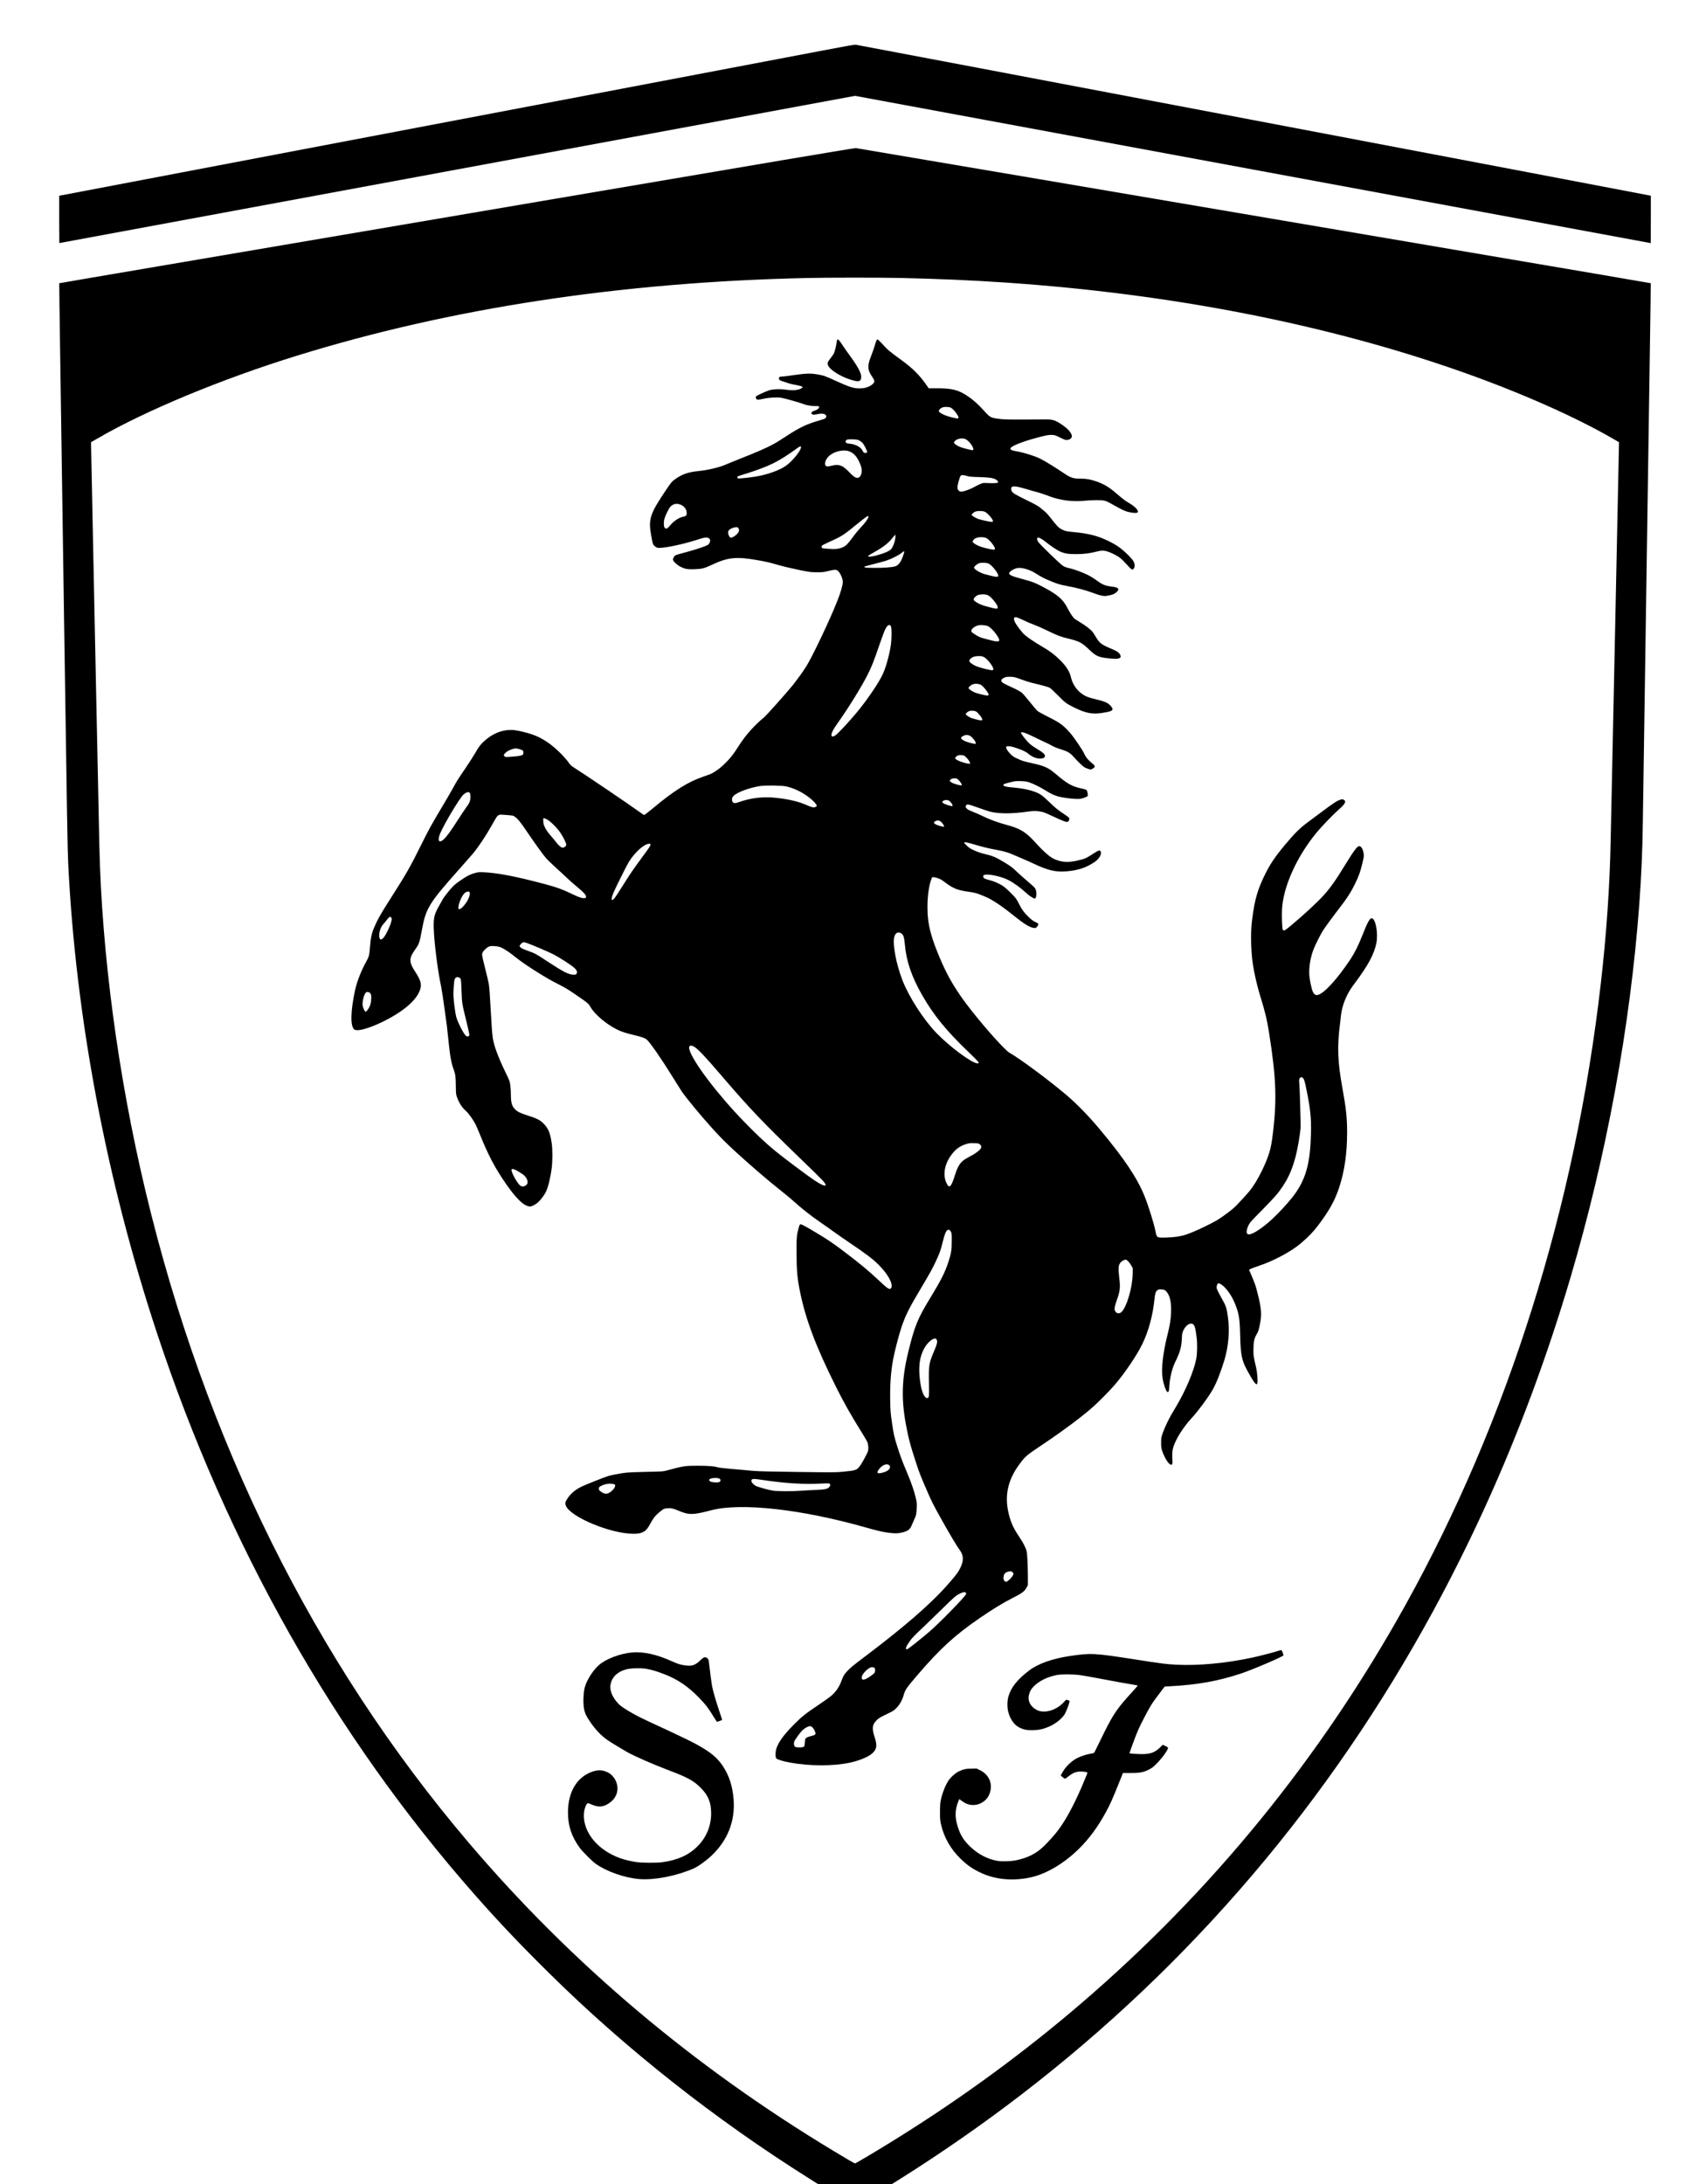<?xml version="1.0" standalone="no"?>
<!DOCTYPE svg PUBLIC "-//W3C//DTD SVG 20010904//EN"
 "http://www.w3.org/TR/2001/REC-SVG-20010904/DTD/svg10.dtd">
<svg version="1.0" xmlns="http://www.w3.org/2000/svg"
 width="4310pt" height="5540pt" viewBox="0 0 4310 5540"
 preserveAspectRatio="xMidYMid meet">

<g transform="translate(0,5540) scale(0.1,-0.1)"
fill="#000000" stroke="none">
<path d="M20825 54110 c-836 -160 -1748 -333 -13100 -2490 -3421 -650 -6221
-1183 -6223 -1185 -1 -1 -1 -271 0 -601 l3 -599 10092 1867 10093 1867 10092
-1868 10093 -1867 3 600 c1 329 1 600 0 602 -8 6 -20130 3827 -20173 3830 -35
2 -306 -46 -880 -156z"/>
<path d="M14120 50365 c-4150 -706 -8686 -1478 -10080 -1715 -1394 -237 -2536
-432 -2537 -434 -2 -2 8 -772 22 -1712 14 -940 59 -3975 99 -6744 76 -5121 89
-5900 106 -6255 189 -3908 970 -8039 2252 -11915 1786 -5400 4510 -10214 8052
-14235 614 -697 1164 -1277 1902 -2005 1944 -1919 4201 -3701 6597 -5206 l228
-144 928 0 927 0 205 128 c1040 652 2120 1403 3099 2156 4304 3307 7810 7425
10442 12266 460 845 926 1781 1330 2670 834 1834 1557 3778 2147 5775 913
3090 1516 6364 1746 9470 52 708 80 1347 90 2070 16 1118 158 10656 180 12070
13 885 23 1610 21 1612 -1 1 -625 108 -1387 238 -2283 388 -2615 444 -2824
480 -110 19 -441 75 -735 125 -294 50 -614 104 -710 121 -7068 1202 -14476
2460 -14510 2463 -32 4 -2295 -378 -7590 -1279z m8720 -2015 c977 -22 1765
-56 2645 -115 4210 -284 8170 -1057 11595 -2265 1472 -519 2879 -1141 3832
-1694 l158 -91 0 -45 c0 -25 -45 -2164 -99 -4755 -55 -2590 -105 -4955 -111
-5255 -23 -1206 -106 -2413 -251 -3675 -649 -5659 -2353 -11078 -4957 -15765
-2152 -3874 -4897 -7246 -8217 -10095 -1454 -1248 -3007 -2386 -4685 -3432
-458 -286 -1040 -633 -1060 -633 -14 0 -181 97 -536 311 -3568 2149 -6658
4758 -9265 7824 -3913 4602 -6699 10222 -8203 16548 -691 2902 -1105 6013
-1166 8742 -25 1141 -211 10107 -210 10165 l0 65 158 91 c1217 708 3146 1509
5062 2102 3895 1207 8232 1868 12940 1971 522 12 1869 12 2370 1z"/>
<path d="M21221 46706 c-14 -104 -46 -227 -70 -275 -11 -20 -47 -72 -81 -116
-77 -99 -83 -115 -69 -168 30 -111 296 -287 566 -373 209 -66 264 -58 279 42
15 100 -65 257 -277 550 -64 87 -149 209 -189 269 -126 191 -141 198 -159 71z"/>
<path d="M22226 46748 c-8 -24 -30 -90 -47 -148 -17 -58 -56 -168 -87 -245
-87 -223 -84 -332 13 -480 61 -91 75 -119 75 -146 0 -56 -104 -132 -226 -164
-33 -9 -100 -16 -154 -16 -140 -1 -257 36 -579 183 -300 136 -312 140 -471
170 -175 33 -312 29 -609 -15 -135 -21 -270 -37 -301 -37 -62 0 -80 -11 -80
-51 0 -36 27 -52 147 -88 54 -16 110 -34 125 -40 15 -6 89 -22 165 -36 77 -15
145 -33 153 -41 13 -14 12 -17 -8 -35 -64 -51 -216 -69 -391 -44 -170 24 -346
17 -451 -18 -97 -33 -301 -129 -319 -150 -19 -23 -6 -65 24 -79 20 -9 51 -6
157 17 159 34 349 44 465 25 78 -12 477 -126 547 -155 72 -31 215 -56 301 -54
44 2 86 -1 93 -5 40 -24 -16 -85 -101 -110 -86 -25 -111 -71 -52 -98 20 -9 42
-8 103 5 104 23 169 22 210 -3 24 -15 32 -27 32 -47 -1 -49 -22 -63 -163 -103
-340 -98 -508 -178 -862 -410 -115 -76 -250 -160 -300 -187 -169 -94 -467
-224 -875 -383 -124 -49 -256 -103 -295 -120 -196 -91 -482 -161 -770 -190
-233 -24 -385 -77 -550 -190 -97 -68 -119 -93 -251 -290 -409 -609 -450 -733
-374 -1156 17 -93 35 -183 41 -201 14 -45 78 -99 126 -107 113 -20 616 82 968
195 233 75 275 81 330 45 35 -23 40 -56 16 -111 -18 -40 -28 -49 -83 -74 -93
-42 -356 -125 -578 -183 -125 -32 -203 -57 -216 -69 -35 -33 -58 -83 -50 -112
10 -43 110 -133 190 -172 118 -58 178 -68 356 -62 190 7 250 22 450 117 393
185 612 207 1140 114 239 -42 306 -58 549 -128 105 -31 327 -83 493 -117 297
-61 306 -62 468 -63 154 0 174 2 293 32 149 37 188 39 231 13 61 -38 136 -199
136 -290 0 -85 -58 -282 -148 -506 -199 -496 -619 -1378 -771 -1623 -94 -151
-219 -325 -356 -497 -145 -181 -682 -782 -732 -818 -69 -51 -225 -200 -326
-312 -128 -142 -210 -252 -337 -450 -134 -210 -241 -335 -428 -498 -59 -51
-164 -122 -231 -157 -24 -12 -117 -47 -205 -76 -394 -134 -744 -354 -1294
-813 -106 -88 -201 -161 -210 -161 -9 0 -73 42 -142 93 -194 144 -1411 968
-1642 1111 -65 40 -87 61 -135 129 -31 45 -111 138 -177 206 -249 255 -490
417 -749 505 -128 44 -344 96 -448 108 -241 28 -502 -57 -714 -234 -127 -106
-184 -177 -282 -350 -45 -79 -157 -253 -249 -388 -193 -282 -214 -317 -314
-500 -40 -74 -155 -272 -255 -440 -286 -477 -353 -599 -552 -1000 -285 -574
-363 -711 -789 -1380 -247 -388 -310 -500 -397 -701 -69 -157 -92 -264 -111
-506 -17 -216 -26 -250 -101 -383 -119 -210 -233 -505 -279 -718 -114 -531
-121 -912 -18 -992 117 -93 798 182 1230 497 196 143 341 298 408 437 86 179
67 288 -97 536 -154 235 -156 335 -10 539 114 160 122 182 181 500 104 572
175 687 981 1591 135 152 274 310 308 351 141 166 325 442 480 716 133 234
137 241 173 264 29 18 43 20 113 15 272 -20 258 -18 300 -47 76 -52 153 -145
290 -349 202 -301 435 -624 512 -711 37 -42 145 -145 238 -230 94 -84 224
-205 290 -268 66 -63 176 -160 245 -216 199 -163 263 -241 230 -280 -33 -40
-150 -7 -379 105 -211 103 -359 157 -656 236 -727 194 -1197 285 -1550 301
-113 5 -141 3 -215 -16 -107 -27 -187 -64 -313 -147 -192 -126 -247 -174 -371
-326 -65 -79 -129 -165 -143 -193 -14 -27 -52 -96 -85 -153 -130 -222 -154
-321 -145 -587 14 -393 99 -1060 188 -1480 16 -77 54 -324 84 -550 30 -225 57
-421 60 -435 2 -14 16 -137 30 -275 50 -495 77 -655 140 -830 49 -135 55 -181
58 -421 3 -206 5 -223 29 -289 57 -157 124 -259 233 -358 68 -61 184 -225 243
-342 16 -33 64 -145 107 -250 196 -484 344 -774 572 -1120 316 -479 541 -705
703 -705 41 0 141 53 199 106 68 61 160 184 200 267 55 112 117 366 147 604
22 174 23 472 0 624 -37 261 -87 381 -205 500 -92 93 -175 135 -396 204 -185
58 -265 97 -325 155 -84 83 -110 170 -110 377 0 74 -7 183 -15 242 -15 102
-20 115 -130 341 -179 372 -286 661 -314 851 -17 118 -29 287 -51 684 -22 410
-36 598 -51 695 -5 36 -46 205 -89 376 -44 172 -80 331 -80 353 0 57 18 88 88
153 79 72 116 83 249 70 80 -8 113 -17 164 -42 103 -52 194 -114 364 -250 100
-80 261 -192 428 -299 305 -194 455 -281 678 -392 150 -75 263 -147 549 -347
171 -120 182 -130 238 -226 106 -179 394 -422 658 -554 117 -58 207 -88 429
-142 207 -50 273 -73 326 -112 72 -53 362 -468 632 -905 114 -183 230 -368
258 -410 103 -154 486 -618 759 -920 241 -267 324 -350 621 -624 369 -339 809
-716 1145 -982 115 -91 250 -202 299 -248 205 -187 445 -378 695 -549 91 -63
244 -170 340 -240 96 -70 281 -198 410 -285 416 -281 578 -403 725 -550 151
-150 266 -311 314 -438 36 -98 23 -177 -29 -177 -38 0 -92 42 -271 211 -275
258 -507 450 -899 745 -284 214 -409 298 -690 466 -276 166 -377 220 -404 216
-17 -2 -25 -18 -42 -78 -53 -186 -59 -250 -58 -630 1 -461 20 -668 90 -1009
146 -710 404 -1390 916 -2415 198 -396 373 -706 665 -1174 63 -101 121 -201
129 -224 21 -60 28 -166 15 -216 -17 -60 -143 -295 -202 -376 -85 -115 -101
-121 -444 -154 -167 -16 -248 -16 -1130 -5 -695 9 -1001 16 -1140 28 -578 49
-855 76 -895 89 -95 29 -235 40 -505 41 -333 0 -364 -5 -815 -127 -67 -18
-120 -21 -485 -28 -273 -5 -455 -13 -545 -24 -153 -19 -351 -58 -449 -88 -77
-24 -519 -199 -635 -252 -171 -78 -296 -181 -385 -318 -52 -79 -59 -115 -36
-176 108 -284 1134 -712 1710 -713 127 0 190 11 258 49 67 36 112 90 177 213
72 134 123 199 223 282 106 89 125 98 217 104 88 6 143 -7 289 -69 249 -105
356 -103 807 16 756 201 2307 28 3946 -440 276 -78 406 -108 561 -129 156 -20
235 -19 335 5 148 36 206 77 247 177 16 38 48 113 73 168 44 98 45 103 55 247
9 142 8 152 -18 270 -38 176 -118 407 -233 678 -120 283 -160 391 -245 660
-75 238 -85 281 -133 610 -32 220 -36 273 -41 520 -8 417 14 737 73 1059 36
196 146 621 209 809 106 312 189 481 485 977 239 401 311 531 399 723 90 194
114 262 167 477 50 204 84 285 127 300 36 12 56 0 82 -51 18 -35 20 -58 19
-234 0 -222 -14 -310 -86 -530 -84 -258 -191 -470 -451 -895 -331 -541 -407
-729 -571 -1405 -157 -644 -174 -1164 -60 -1790 66 -365 115 -552 266 -1010
85 -259 109 -320 279 -711 113 -261 162 -359 347 -689 220 -395 406 -706 473
-796 102 -134 111 -267 29 -440 -63 -135 -111 -199 -374 -495 -413 -463 -1096
-1053 -2081 -1794 -257 -193 -344 -265 -423 -349 -73 -79 -103 -127 -140 -232
-66 -180 -155 -308 -294 -418 -45 -36 -189 -137 -319 -224 -309 -208 -402
-282 -594 -476 -250 -252 -380 -426 -443 -594 -34 -89 -38 -238 -8 -271 26
-28 176 -74 346 -105 507 -93 1114 -92 1530 0 255 57 476 152 572 247 103 101
113 194 43 407 -70 214 -59 308 51 417 55 56 83 73 251 154 173 84 193 97 253
158 81 83 146 196 180 315 46 158 63 182 370 541 555 647 945 1003 1560 1424
343 235 592 387 839 512 232 116 299 166 350 259 l36 65 0 215 c-1 298 -14
574 -32 645 -23 95 -82 208 -193 375 -156 233 -222 388 -276 644 -88 426 6
814 292 1196 149 200 162 211 593 500 509 341 997 705 1268 947 147 131 429
416 547 554 261 304 566 755 706 1044 162 336 266 725 310 1165 18 179 57 227
178 217 75 -6 103 -23 149 -91 69 -101 99 -268 90 -501 -7 -173 -30 -317 -87
-544 -123 -490 -167 -892 -125 -1134 26 -152 86 -318 119 -330 32 -13 43 18
49 140 10 211 72 464 153 626 111 221 155 373 164 572 6 144 8 153 41 225 57
121 153 190 227 164 54 -19 79 -101 108 -349 20 -167 15 -415 -11 -544 -60
-304 -260 -782 -496 -1181 -158 -267 -158 -267 -239 -428 -39 -79 -90 -199
-113 -265 -41 -118 -42 -126 -42 -247 0 -103 4 -138 23 -200 30 -93 94 -224
141 -287 72 -94 128 -98 124 -7 -9 218 -6 280 15 359 59 212 249 517 473 760
158 171 395 490 516 692 98 164 208 434 306 753 110 357 145 748 98 1100 -33
248 -45 285 -155 483 -129 234 -139 258 -131 310 15 86 40 97 116 49 122 -79
269 -284 352 -497 98 -249 116 -361 127 -795 12 -496 40 -635 182 -895 169
-308 236 -392 254 -319 14 55 -4 286 -31 399 -68 290 -69 293 -68 455 0 187
18 276 71 370 54 95 57 103 92 269 52 249 41 400 -60 796 -52 204 -59 224
-152 444 l-62 143 23 18 c13 9 116 48 230 86 360 119 809 359 1041 554 204
172 328 299 451 462 286 377 430 635 538 963 140 423 204 872 204 1410 0 363
-27 610 -118 1110 -123 673 -138 1067 -60 1655 7 58 17 137 20 175 16 171 72
359 156 527 61 122 100 183 209 328 324 433 478 718 535 999 51 253 -20 631
-120 631 -49 0 -105 -103 -231 -422 -108 -274 -196 -450 -312 -626 -326 -489
-649 -844 -813 -894 -59 -17 -99 5 -133 74 -36 74 -84 301 -92 434 -12 201 31
453 111 655 50 124 163 349 231 460 55 88 271 382 458 624 158 204 261 365
356 560 101 206 142 323 195 550 35 152 37 164 26 233 -17 110 -61 182 -113
182 -47 0 -136 -119 -348 -465 -256 -417 -374 -584 -555 -786 -161 -178 -501
-493 -828 -765 -160 -134 -189 -147 -208 -96 -15 38 -25 326 -18 496 26 578
373 1350 884 1967 132 159 417 454 571 590 153 135 183 201 108 236 -29 15
-37 14 -86 -1 -89 -30 -180 -90 -510 -338 -90 -68 -213 -159 -273 -203 -230
-167 -368 -302 -619 -604 -249 -299 -369 -476 -501 -740 -190 -382 -267 -645
-329 -1136 -38 -294 -39 -581 -6 -970 22 -252 109 -663 210 -990 129 -421 170
-593 224 -935 175 -1111 198 -1650 105 -2473 -40 -357 -75 -516 -162 -737
-120 -305 -293 -618 -436 -794 -64 -78 -263 -296 -357 -391 -71 -72 -289 -238
-434 -330 -173 -110 -617 -320 -825 -389 -131 -44 -289 -68 -497 -73 -247 -7
-242 -10 -277 163 -44 212 -174 630 -278 889 -182 454 -515 952 -1127 1684
-285 341 -577 642 -846 872 -425 363 -1190 931 -1453 1079 -131 74 -763 792
-1117 1270 -264 357 -440 656 -599 1018 -278 632 -365 968 -364 1417 1 270 39
540 100 700 18 48 21 50 54 48 19 -1 68 -13 109 -26 60 -19 98 -41 189 -110
201 -152 315 -197 601 -236 103 -14 174 -30 240 -54 108 -39 243 -98 298 -129
197 -112 339 -213 635 -450 228 -183 368 -268 469 -283 41 -6 49 -4 77 22 17
15 34 42 37 60 6 31 5 32 -72 69 -60 28 -98 57 -171 127 -117 113 -177 195
-236 319 -25 54 -66 124 -90 156 -54 69 -197 210 -287 283 -85 68 -238 140
-370 174 -127 33 -158 48 -166 80 -10 40 2 53 50 60 122 19 424 -52 589 -137
141 -73 320 -203 452 -329 59 -56 183 -139 207 -139 30 0 48 40 48 110 0 82
-14 131 -47 170 -14 17 -98 92 -187 167 -88 75 -206 180 -261 233 -114 110
-155 140 -315 237 -213 130 -305 169 -500 213 -120 27 -261 81 -360 137 -53
30 -160 131 -160 151 0 23 85 6 317 -64 116 -35 274 -75 350 -89 371 -70 425
-85 668 -192 94 -41 193 -84 220 -95 28 -11 118 -51 200 -90 369 -174 562
-220 832 -198 296 23 499 90 717 234 96 65 165 161 166 233 0 30 -21 63 -40
63 -23 0 -76 -28 -187 -101 -151 -99 -199 -118 -388 -159 -218 -47 -357 -40
-533 26 -136 51 -276 171 -552 473 -208 227 -363 320 -665 401 -248 66 -472
148 -655 240 -54 27 -158 73 -229 100 -101 40 -136 59 -160 86 -29 33 -30 36
-17 67 12 30 16 32 57 31 27 -1 123 -31 251 -78 113 -42 249 -87 301 -101 234
-59 568 -58 986 4 130 19 241 14 356 -15 33 -8 166 -65 295 -127 216 -102 303
-133 338 -120 21 8 44 63 38 88 -4 16 -46 50 -134 108 -154 101 -218 154 -387
317 -175 169 -231 206 -395 262 -133 45 -306 77 -503 94 -187 15 -249 31 -255
66 -4 19 36 33 203 74 99 24 123 26 245 22 112 -4 148 -10 213 -32 102 -34
295 -131 425 -213 120 -75 208 -116 307 -144 102 -28 330 -59 453 -62 94 -2
118 1 195 26 52 17 91 36 97 47 13 25 -5 130 -27 152 -11 11 -59 26 -123 39
-239 48 -365 119 -655 366 -186 159 -287 206 -590 273 -230 50 -261 60 -393
122 -86 39 -116 60 -171 115 -75 76 -121 156 -104 182 16 24 103 18 203 -14
192 -62 288 -105 348 -156 31 -27 89 -66 128 -85 122 -61 279 -58 299 6 16 51
-29 95 -216 207 -101 61 -151 99 -205 155 -81 84 -184 220 -184 242 0 39 116
1 350 -115 102 -50 224 -109 272 -130 49 -21 125 -60 170 -86 54 -30 131 -61
220 -88 170 -52 231 -88 322 -190 92 -104 222 -230 266 -260 19 -13 65 -33
101 -45 64 -21 68 -21 100 -5 92 47 92 76 0 149 -95 76 -161 155 -192 230 -39
94 -264 426 -366 541 -177 199 -251 252 -567 410 -118 59 -234 123 -257 143
-24 21 -111 123 -195 228 -84 105 -171 207 -194 227 -50 42 -130 86 -321 172
-162 73 -209 105 -209 140 0 30 23 53 80 79 37 17 63 21 145 20 97 -1 105 -3
280 -66 99 -36 223 -76 275 -88 228 -53 404 -101 443 -121 25 -13 109 -90 212
-194 180 -183 214 -209 392 -299 344 -172 514 -197 861 -125 148 30 167 65 86
157 -69 78 -149 113 -394 171 -163 38 -230 64 -311 117 -148 97 -259 256 -299
428 -36 154 -119 286 -281 447 -137 135 -259 227 -429 325 -242 139 -458 290
-520 366 -144 174 -205 270 -216 335 -5 34 -3 43 13 51 33 18 72 5 268 -88 72
-34 175 -78 230 -97 55 -19 206 -85 335 -148 269 -130 331 -153 525 -200 285
-69 349 -104 540 -286 164 -157 231 -188 467 -214 186 -22 280 -18 310 12 20
20 20 26 10 62 -18 58 -77 103 -206 156 -271 112 -324 152 -413 304 -31 53
-72 116 -92 140 -48 59 -176 157 -307 235 -60 36 -122 75 -138 87 -47 37 -111
132 -183 271 -120 234 -256 350 -656 558 -187 97 -243 118 -482 181 -273 73
-345 104 -345 149 0 40 110 112 201 131 106 23 309 -33 457 -125 182 -112 212
-128 352 -187 206 -87 261 -105 449 -140 264 -50 473 -105 658 -174 178 -67
278 -90 341 -80 142 23 191 39 238 74 60 45 84 83 68 108 -18 29 -55 42 -160
54 -144 17 -233 49 -334 123 -104 75 -195 133 -276 174 -122 61 -339 142 -452
167 -86 19 -132 36 -177 63 -64 39 -578 535 -627 606 -32 44 -38 100 -12 110
27 10 113 -37 204 -111 113 -92 285 -207 356 -239 122 -54 212 -69 414 -68
199 0 340 18 544 70 143 36 220 22 421 -76 125 -62 192 -116 326 -266 116
-130 136 -141 172 -92 30 41 27 109 -7 178 -35 69 -212 245 -351 350 -164 123
-459 261 -675 315 -138 36 -313 64 -495 80 -185 17 -215 24 -309 73 -75 39
-120 86 -288 304 -46 58 -106 123 -133 144 -28 21 -77 62 -110 91 -48 44 -114
81 -350 197 -298 147 -345 175 -377 223 -19 29 -24 79 -10 101 28 43 132 31
377 -42 99 -30 227 -66 285 -81 57 -15 163 -49 235 -77 161 -62 225 -81 390
-114 169 -34 395 -43 579 -23 72 8 205 14 296 14 193 0 228 -9 395 -105 250
-142 329 -179 430 -200 118 -24 197 -26 215 -5 34 40 -61 144 -211 232 -109
63 -157 100 -329 248 -191 165 -325 244 -524 310 -149 49 -239 65 -378 65
-196 0 -254 19 -433 140 -187 127 -483 310 -582 359 -158 79 -440 166 -647
201 -84 14 -126 34 -126 60 0 59 282 174 695 284 225 59 279 69 367 65 67 -4
86 -10 189 -62 63 -31 128 -60 146 -63 81 -16 163 31 163 92 0 86 -114 209
-306 329 -132 83 -196 100 -374 97 -80 -1 -345 -2 -590 -3 -389 0 -463 2 -591
19 -199 27 -216 37 -366 203 -145 163 -274 278 -418 374 -234 157 -398 198
-783 197 l-204 0 -31 46 c-204 296 -362 454 -702 700 -270 196 -314 234 -463
400 -48 53 -91 92 -102 92 -13 0 -23 -13 -34 -42z m1892 -1687 c45 -23 106
-87 155 -162 44 -68 52 -93 33 -108 -12 -10 -44 -5 -163 24 -149 37 -256 83
-308 131 -24 22 -25 25 -11 52 16 31 54 60 95 72 52 16 160 11 199 -9z m370
-796 c110 -46 258 -273 185 -283 -12 -2 -91 15 -175 38 -123 33 -167 50 -225
86 -85 53 -90 70 -38 119 55 52 177 71 253 40z m-2694 -35 c26 -13 64 -39 83
-59 40 -41 126 -211 121 -238 -4 -22 -62 -30 -84 -12 -9 7 -26 34 -39 59 -41
82 -176 153 -312 165 -91 8 -120 26 -109 68 9 39 40 47 171 44 102 -3 127 -6
169 -27z m-1474 -172 c-1 -87 -217 -353 -382 -471 -161 -115 -481 -229 -778
-276 -153 -25 -416 -52 -435 -45 -20 8 -28 36 -13 49 7 6 72 29 143 50 169 49
439 144 590 207 211 88 404 197 628 354 53 38 124 88 158 112 68 48 89 52 89
20z m1223 -105 c131 -51 216 -156 293 -361 55 -146 9 -312 -87 -312 -51 0
-106 39 -215 154 -157 164 -252 199 -425 157 -48 -12 -99 -21 -115 -21 -100 0
-79 156 35 263 127 119 371 176 514 120z m2987 -625 c56 -18 99 -22 310 -28
256 -8 342 -20 421 -60 46 -24 70 -63 50 -83 -12 -12 -162 -15 -311 -7 -56 3
-75 -1 -140 -29 -41 -17 -104 -49 -140 -70 -86 -51 -252 -113 -317 -119 -48
-4 -55 -2 -83 26 -26 27 -30 37 -30 87 0 58 49 239 76 283 19 29 76 29 164 0z
m-7255 -732 c92 -43 144 -119 145 -208 0 -63 -20 -82 -100 -97 -93 -16 -232
-109 -318 -214 -72 -87 -102 -102 -135 -68 -18 18 -23 36 -26 102 -4 94 15
160 85 302 56 114 78 144 132 178 60 38 143 40 217 5z m7710 -177 c71 -33 205
-189 205 -238 0 -23 -52 -21 -185 9 -77 16 -160 37 -185 46 -71 26 -170 86
-170 104 0 24 52 69 96 85 62 22 186 19 239 -6z m-2955 -127 c0 -38 -80 -150
-186 -261 -61 -64 -153 -174 -204 -246 -129 -178 -175 -225 -259 -264 -98 -45
-197 -55 -386 -39 -148 13 -150 13 -153 38 -2 14 3 32 10 42 7 9 85 48 173 88
327 147 370 174 695 440 269 220 310 247 310 202z m-3314 -270 c22 -14 36 -55
30 -86 -8 -44 -62 -104 -130 -145 -71 -42 -96 -38 -125 22 -28 58 -27 109 3
143 40 48 185 91 222 66z m3995 -281 c-12 -92 -56 -208 -100 -262 -39 -46
-102 -79 -246 -127 -226 -75 -391 -95 -327 -39 9 8 76 47 147 87 230 128 367
237 467 372 30 40 55 65 60 60 5 -5 5 -43 -1 -91z m2323 5 c75 -44 206 -211
206 -263 0 -20 -5 -23 -41 -23 -23 0 -107 16 -188 36 -149 37 -246 78 -311
132 -32 28 -33 28 -17 59 33 63 118 95 235 88 55 -3 83 -10 116 -29z m-2124
-441 c-57 -163 -120 -246 -204 -270 -85 -24 -269 -38 -506 -38 -157 0 -234 3
-255 12 -27 11 -28 14 -12 22 9 6 115 34 235 64 119 29 260 68 312 85 139 46
325 140 395 200 74 63 79 52 35 -75z m2176 -203 c81 -41 232 -232 237 -298 2
-27 0 -29 -40 -32 -25 -2 -84 8 -140 24 -54 14 -124 33 -156 40 -111 27 -277
126 -277 166 0 31 72 95 128 113 67 21 194 15 248 -13z m-20 -800 c83 -42 244
-243 244 -303 0 -51 -21 -50 -283 20 -120 32 -207 69 -284 123 -66 45 -59 80
30 148 57 42 220 49 293 12z m-2469 -779 c28 -42 25 -352 -5 -527 -46 -265
-123 -534 -201 -701 -100 -214 -381 -629 -636 -940 -203 -247 -494 -559 -564
-606 -137 -90 -130 44 13 245 303 425 645 974 807 1297 104 208 146 313 284
714 64 187 134 377 156 422 56 118 109 152 146 96z m2470 -6 c104 -53 291
-293 281 -360 -2 -18 -10 -22 -48 -25 -25 -1 -79 7 -120 18 -41 11 -121 32
-178 46 -130 32 -173 51 -278 119 -74 48 -84 58 -84 84 0 51 84 117 177 141
66 16 195 4 250 -23z m-108 -782 c57 -28 149 -126 204 -217 40 -66 47 -105 20
-115 -37 -14 -355 67 -448 114 -158 82 -182 131 -94 194 50 36 98 48 187 49
69 0 91 -4 131 -25z m-127 -686 c47 -10 61 -19 121 -80 63 -65 127 -159 127
-186 0 -7 -9 -17 -19 -23 -24 -12 -291 54 -361 90 -75 38 -130 80 -130 99 0
29 65 83 117 97 61 16 80 17 145 3z m-72 -694 c51 -27 160 -167 160 -207 0
-24 -52 -24 -139 1 -36 10 -88 24 -114 31 -60 16 -167 84 -167 106 0 24 55 71
97 82 45 13 126 6 163 -13z m-178 -605 c67 -19 198 -184 169 -213 -16 -16
-229 40 -299 79 -92 50 -95 79 -12 122 48 24 85 27 142 12z m-11409 -349 c88
-24 109 -43 105 -95 -5 -70 -32 -78 -365 -103 -67 -5 -87 -3 -108 11 -32 21
-32 37 2 76 35 42 84 72 168 103 85 31 111 32 198 8z m11280 -165 c52 -21 157
-153 157 -196 0 -18 -61 -11 -167 19 -109 30 -213 85 -213 111 0 20 36 55 70
69 36 14 116 13 153 -3z m-147 -608 c40 -35 94 -113 94 -135 0 -19 -26 -16
-130 11 -88 24 -145 51 -170 81 -10 13 -9 19 6 36 26 29 50 38 111 38 45 1 57
-3 89 -31z m-4366 -173 c174 -38 352 -118 511 -227 140 -95 269 -223 269 -266
0 -7 -14 -19 -32 -28 -43 -22 -90 -13 -223 46 -203 90 -450 149 -775 185 -327
36 -638 0 -947 -109 -89 -32 -120 -32 -150 -4 -18 17 -23 32 -23 70 0 41 5 54
37 89 84 93 400 211 683 254 132 20 544 14 650 -10z m-8033 -153 c24 -15 36
-109 23 -176 -15 -76 -27 -100 -105 -206 -34 -47 -131 -193 -216 -325 -179
-280 -274 -409 -352 -482 -106 -100 -159 -54 -110 98 53 164 377 729 569 990
56 77 150 127 191 101z m12161 -206 c46 -24 112 -120 95 -137 -18 -18 -202 41
-245 78 -52 46 78 97 150 59z m-10196 -477 c87 -44 262 -216 344 -340 66 -98
138 -242 147 -293 4 -22 -1 -34 -21 -53 -71 -66 -117 -41 -263 142 -35 44 -96
118 -137 164 -45 52 -88 116 -114 168 -35 71 -42 95 -46 163 -5 95 -3 96 90
49z m9980 -47 c50 -33 110 -123 94 -140 -11 -10 -176 38 -217 64 -48 30 -49
48 -6 74 40 25 93 26 129 2z m-7352 -601 c0 -22 -42 -86 -174 -264 -230 -310
-347 -479 -501 -727 -156 -250 -213 -335 -253 -378 -66 -71 -74 -5 -16 141 43
109 333 692 394 792 150 246 393 464 518 465 29 0 32 -3 32 -29z m-4590 -1196
c20 -24 5 -105 -33 -182 -66 -130 -177 -253 -229 -253 -58 0 20 263 113 381
47 59 122 87 149 54z m-1983 -651 c16 -26 16 -31 -5 -113 -24 -95 -121 -299
-177 -374 -73 -98 -125 -82 -125 39 0 99 40 213 98 277 26 29 60 70 77 92 43
60 87 105 102 105 7 0 20 -12 30 -26z m12923 -389 c66 -34 86 -90 105 -296 39
-428 172 -814 445 -1290 279 -489 610 -895 1155 -1418 288 -277 308 -301 242
-301 -135 0 -697 414 -1038 766 -326 338 -692 902 -860 1327 -172 436 -269
974 -206 1139 31 80 90 108 157 73z m-9479 -254 c119 -41 529 -216 657 -280
147 -74 442 -263 533 -342 69 -59 92 -113 65 -154 -14 -22 -24 -25 -69 -25
-132 0 -245 57 -692 350 -278 182 -283 185 -461 250 -152 56 -170 64 -201 93
-31 28 -29 40 13 87 42 47 70 51 155 21z m-1695 -894 c19 -22 21 -45 32 -318
13 -331 9 -307 127 -787 47 -192 75 -322 71 -337 -8 -32 -48 -43 -81 -21 -56
37 -222 361 -254 496 -25 106 -60 362 -67 500 -7 110 10 368 27 432 5 21 20
44 32 53 30 22 86 13 113 -18z m-2291 -371 c33 -33 40 -85 28 -197 -8 -72 -18
-110 -41 -156 -36 -70 -78 -123 -98 -123 -18 0 -59 82 -73 148 -18 85 26 276
77 335 22 25 78 22 107 -7z m8241 -1375 c92 -59 290 -271 654 -696 733 -856
1050 -1190 2040 -2145 272 -262 521 -506 552 -542 153 -174 55 -171 -212 6
-190 127 -771 563 -1005 754 -226 185 -476 420 -779 733 -670 689 -1310 1534
-1388 1831 -27 103 32 129 138 59z m15429 -785 c30 -30 46 -85 94 -326 92
-454 116 -693 108 -1060 -17 -751 -122 -1151 -407 -1550 -143 -201 -463 -545
-675 -726 -236 -200 -436 -318 -510 -300 -37 9 -48 47 -34 115 13 64 48 138
92 196 17 22 160 171 317 330 302 307 375 390 499 575 155 232 253 462 336
790 45 179 96 477 118 685 7 63 -22 1061 -33 1149 -7 63 -6 84 5 106 24 46 55
51 90 16z m-8208 -1672 c39 -29 54 -61 42 -93 -24 -62 -140 -150 -328 -246
-188 -97 -256 -190 -341 -465 -89 -284 -138 -332 -205 -196 -39 80 -55 151
-55 247 0 167 71 351 196 507 105 131 205 200 364 249 63 19 93 23 187 20 95
-2 116 -5 140 -23z m-11723 -681 c43 -27 93 -57 112 -69 87 -53 147 -140 147
-212 0 -39 -4 -49 -36 -79 -48 -43 -110 -46 -156 -8 -79 68 -233 353 -215 400
11 29 67 17 148 -32z m15501 -2299 c23 -23 57 -70 75 -105 l35 -64 -1 -130
c-3 -352 -151 -857 -286 -983 -57 -52 -135 -35 -165 36 -19 46 -7 112 48 267
82 228 92 318 63 560 -24 199 -23 301 3 350 25 48 55 76 107 102 50 25 70 20
121 -33z m-4877 -1962 c7 -5 16 -23 21 -40 13 -45 -6 -114 -76 -277 -126 -291
-137 -360 -128 -800 6 -347 4 -375 -38 -383 -59 -12 -127 107 -162 284 -61
306 -60 591 2 789 46 146 114 264 201 349 76 74 141 102 180 78z m-1191 -3204
c27 -25 29 -48 8 -88 -24 -46 -109 -89 -219 -111 -91 -17 -109 9 -57 85 81
118 207 171 268 114z m-4308 -340 c43 -26 37 -69 -10 -89 -39 -15 -177 -6
-219 16 -34 18 -40 49 -11 65 55 29 199 34 240 8z m1057 -28 c607 -92 1080
-122 1556 -96 181 10 198 6 198 -39 0 -13 -11 -37 -25 -53 -39 -47 -115 -62
-375 -72 -124 -5 -286 -15 -360 -21 -162 -14 -588 -13 -679 2 -123 19 -391 93
-450 124 -53 27 -111 91 -111 123 0 59 38 64 246 32z m-3744 -110 c47 -14 52
-22 37 -67 -22 -69 -126 -160 -203 -177 -40 -10 -115 18 -165 61 -37 31 -42
40 -39 72 3 32 9 39 54 63 97 52 229 72 316 48z m10123 -2235 c14 -13 25 -33
25 -43 0 -43 -118 -176 -173 -195 -52 -19 -93 49 -78 128 14 75 45 107 118
124 62 15 83 12 108 -14z m-1185 -521 c10 -10 11 -22 4 -39 -26 -68 -689 -746
-929 -950 -261 -222 -544 -445 -565 -445 -53 0 -34 57 67 203 58 83 125 153
384 396 96 91 284 273 418 405 322 317 370 359 466 406 85 42 134 50 155 24z
m-2312 -1911 c17 -23 15 -94 -3 -120 -20 -29 -139 -115 -202 -147 -69 -34
-110 -35 -119 -1 -11 45 5 89 55 150 53 64 124 121 169 136 36 11 84 3 100
-18z m-1577 -1505 c41 -42 83 -131 75 -162 -6 -26 -31 -38 -129 -62 -37 -9
-82 -26 -100 -38 -31 -21 -32 -25 -38 -106 -3 -47 -9 -92 -13 -102 -13 -28
-61 -40 -147 -36 -70 3 -83 6 -100 27 -21 26 -25 84 -8 127 15 40 146 221 195
270 58 59 151 112 196 113 28 1 44 -6 69 -31z"/>
<path d="M32375 13514 c-131 -40 -452 -122 -620 -158 -656 -140 -1351 -205
-1897 -178 -286 14 -358 24 -1083 137 -1022 159 -1098 163 -1635 84 -439 -65
-803 -194 -1026 -362 -308 -233 -468 -434 -535 -673 -30 -106 -31 -274 -1
-386 48 -180 147 -321 269 -386 112 -59 192 -77 343 -75 150 1 261 24 401 82
176 73 345 205 417 323 39 65 110 247 118 304 l6 40 -43 13 -43 13 -65 -70
c-189 -202 -484 -287 -672 -195 -167 82 -246 233 -205 391 22 89 50 138 118
209 133 137 344 242 586 290 117 22 400 22 577 -1 72 -10 234 -37 360 -61 502
-96 993 -184 1053 -191 34 -4 62 -11 62 -16 0 -5 -62 -77 -137 -159 -371 -404
-475 -554 -707 -1019 -89 -179 -183 -371 -210 -428 -35 -76 -53 -103 -69 -107
-12 -2 -49 -9 -82 -15 -105 -20 -258 -70 -335 -112 -149 -80 -289 -217 -369
-362 l-43 -78 43 -36 c66 -58 62 -58 146 9 112 89 186 122 291 127 79 4 186
-10 196 -26 5 -8 -21 -71 -134 -339 -197 -463 -408 -855 -602 -1115 -89 -120
-268 -319 -386 -430 -184 -173 -395 -278 -677 -338 -142 -30 -361 -37 -484
-16 -250 44 -487 167 -688 359 -161 155 -240 277 -307 477 -87 259 -86 446 4
670 12 30 23 57 25 59 2 2 23 -13 47 -33 24 -21 76 -54 116 -73 225 -112 514
3 603 238 94 246 -3 486 -240 602 l-86 42 -120 -1 c-142 0 -223 -18 -332 -71
-83 -41 -189 -132 -248 -213 -81 -111 -164 -314 -207 -507 -18 -82 -22 -131
-22 -303 -1 -181 2 -217 23 -310 77 -342 242 -633 502 -886 164 -159 299 -253
504 -350 379 -180 840 -220 1298 -113 389 91 837 361 1203 724 264 263 478
555 687 940 99 184 155 308 302 673 l122 304 184 -1 c232 -1 330 16 469 85 83
42 108 60 205 158 145 147 284 340 285 397 0 11 -24 27 -66 46 l-67 30 -62
-61 c-130 -126 -230 -167 -423 -174 -111 -4 -348 11 -360 22 -2 2 47 138 108
302 98 264 128 332 259 585 165 318 201 376 394 629 l133 175 130 7 c695 36
1217 129 1793 319 303 100 1091 437 1091 467 0 4 -10 35 -22 70 -14 41 -27 62
-37 61 -9 0 -65 -16 -126 -35z"/>
<path d="M16033 13489 c-303 -28 -656 -161 -836 -317 -144 -125 -294 -353
-355 -542 -42 -129 -55 -402 -27 -566 19 -108 51 -179 143 -316 144 -214 293
-372 460 -486 92 -63 390 -243 513 -311 184 -101 679 -317 998 -437 505 -189
660 -272 842 -453 196 -196 269 -374 269 -651 0 -323 -120 -613 -349 -841
-219 -219 -503 -347 -891 -400 -143 -20 -517 -17 -660 4 -319 49 -559 137
-784 287 -379 253 -585 634 -538 991 14 99 57 203 90 213 11 4 50 -8 93 -28
176 -80 297 -72 452 31 154 103 233 268 207 436 -22 148 -118 284 -243 345
-129 64 -242 69 -389 19 -394 -137 -619 -513 -620 -1037 0 -332 87 -599 289
-883 75 -105 314 -345 419 -420 280 -198 740 -358 1111 -386 377 -29 928 79
1363 267 115 49 318 194 457 325 413 390 606 880 563 1430 -26 336 -113 605
-277 851 -174 262 -431 444 -1007 717 -160 75 -354 167 -431 204 -77 36 -253
118 -392 181 -337 154 -628 316 -772 432 -24 19 -71 69 -104 111 -114 144
-164 297 -138 423 39 189 176 320 398 379 107 29 357 37 498 15 119 -18 294
-69 465 -137 353 -139 600 -307 890 -605 160 -165 224 -248 348 -451 51 -84
96 -153 100 -153 14 0 132 45 132 50 0 3 -34 107 -76 230 -83 248 -154 492
-178 615 -15 73 -65 454 -82 618 -7 75 -32 111 -85 122 -37 8 -62 -6 -139 -80
-124 -118 -204 -146 -362 -126 -139 18 -198 36 -368 113 -377 170 -714 243
-997 217z"/>
</g>
</svg>

